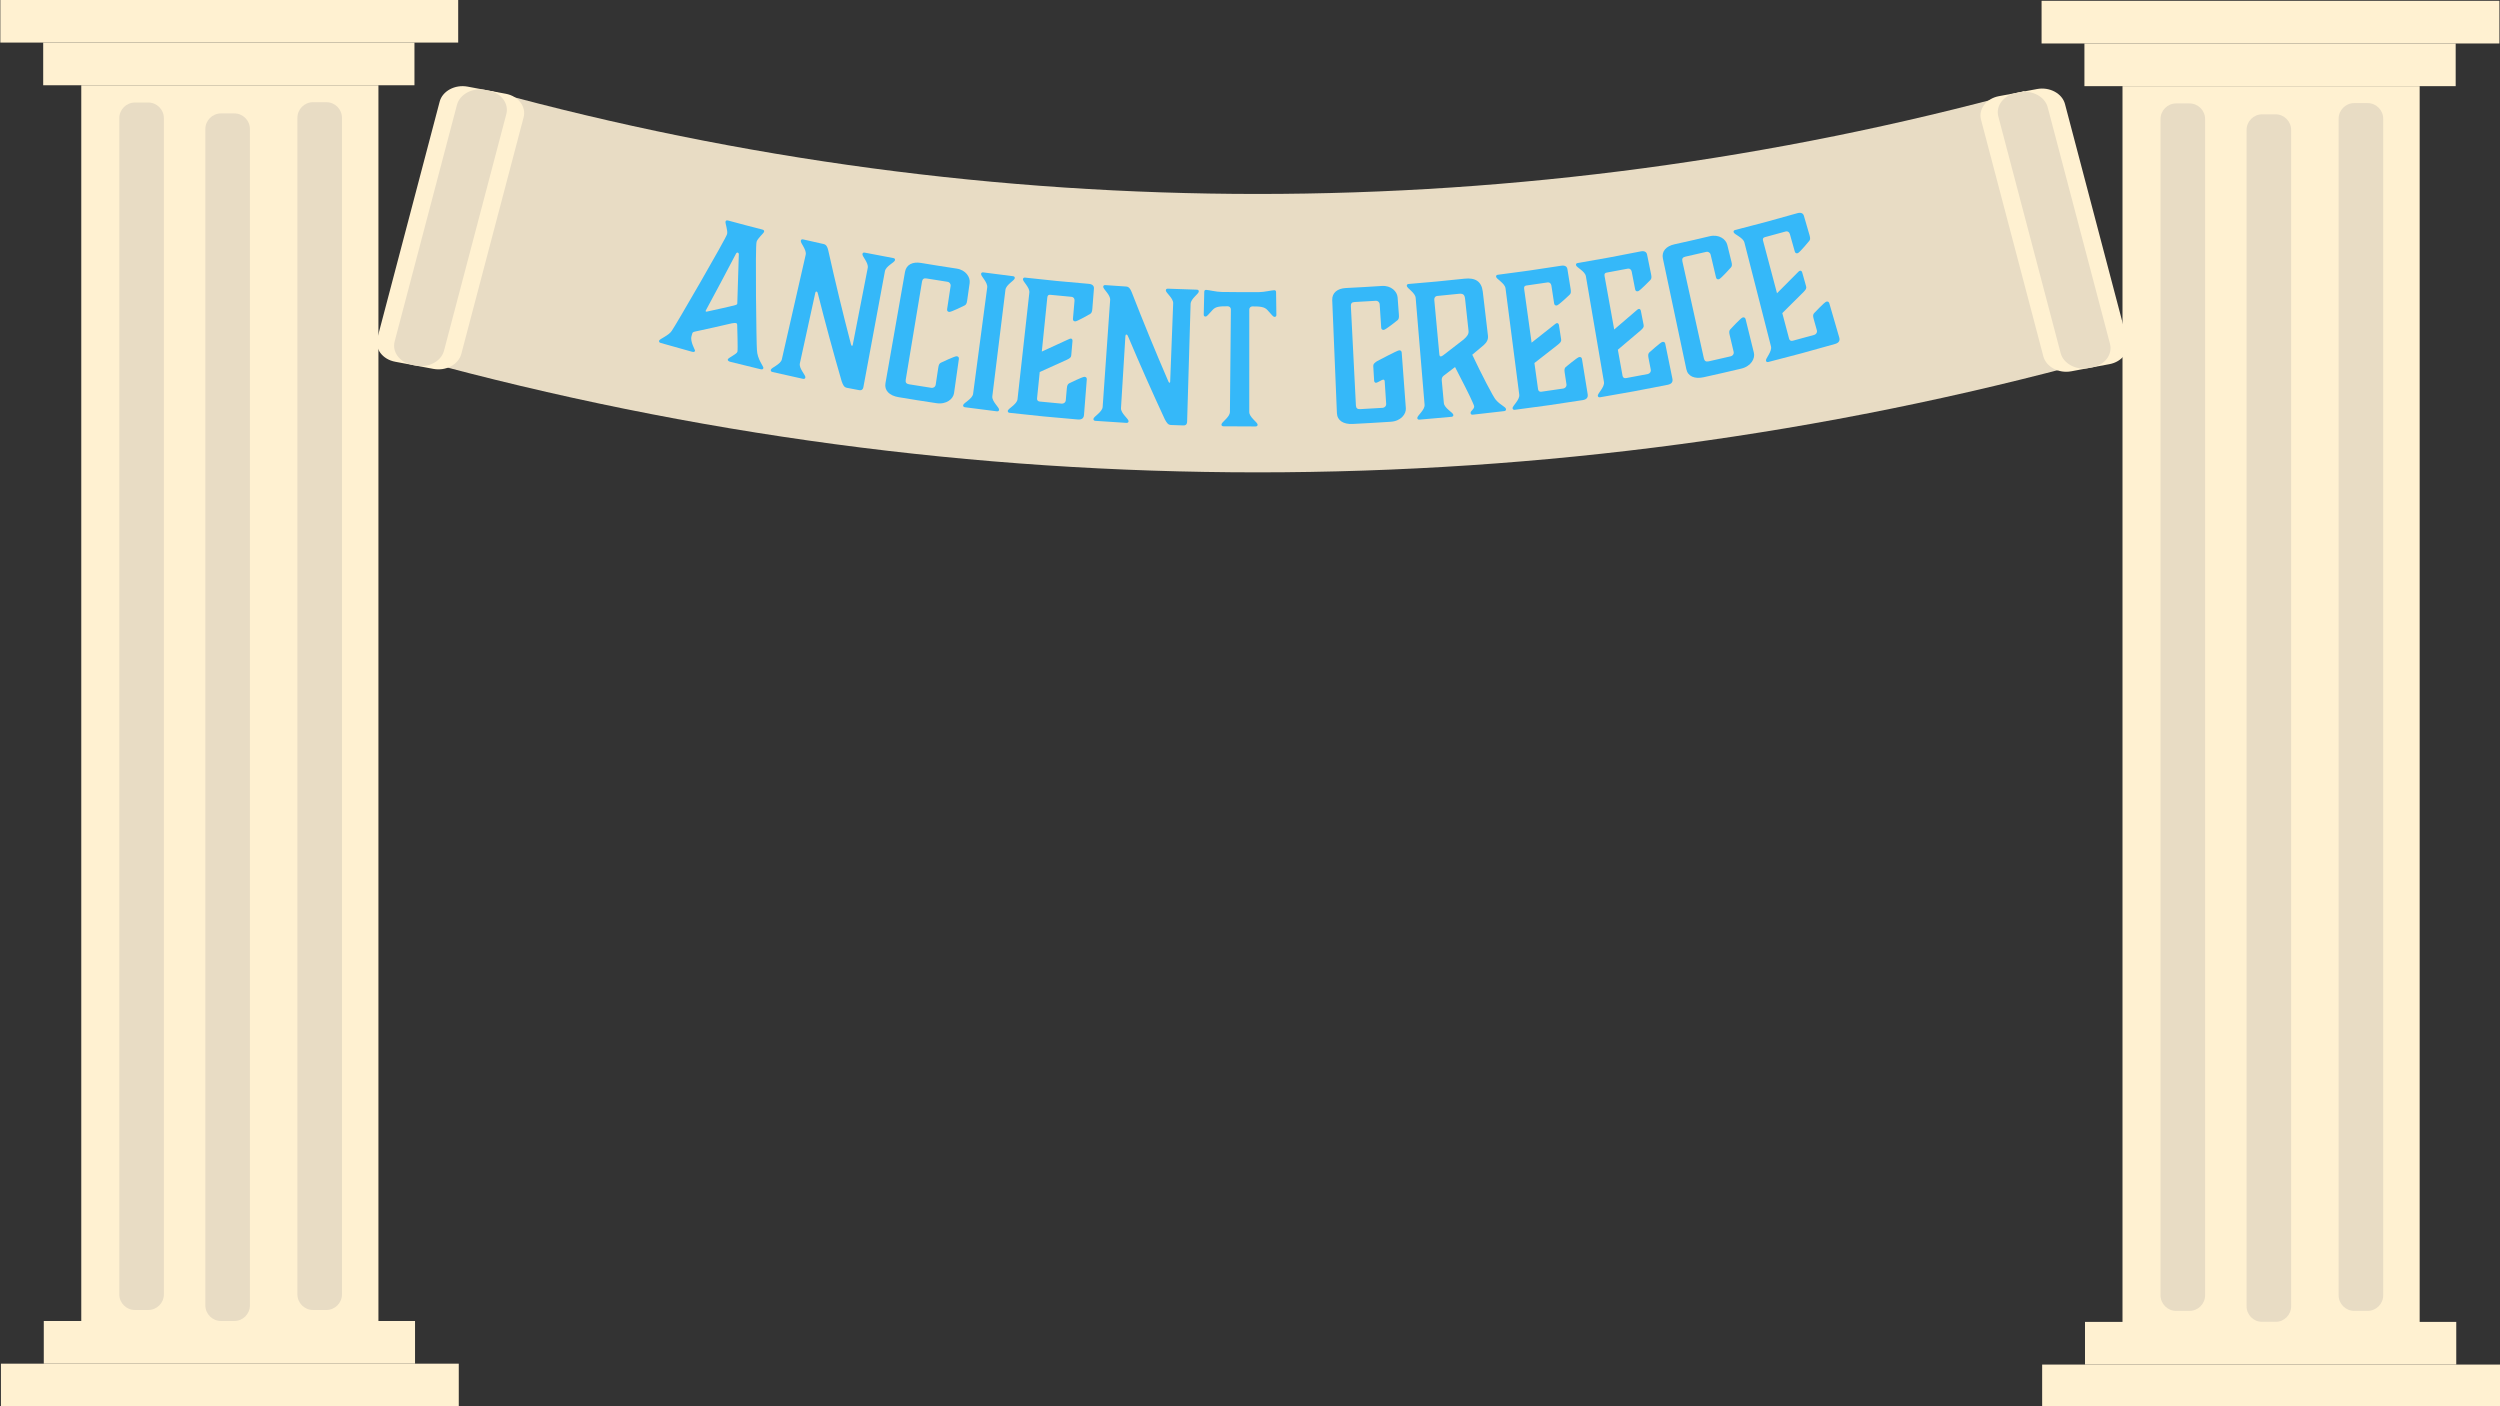 <?xml version="1.0" encoding="iso-8859-1"?>
<!-- Generator: Adobe Illustrator 25.2.0, SVG Export Plug-In . SVG Version: 6.00 Build 0)  -->
<svg version="1.1" xmlns="http://www.w3.org/2000/svg" xmlns:xlink="http://www.w3.org/1999/xlink" x="0px" y="0px"
	 viewBox="0 0 1920 1080" style="enable-background:new 0 0 1920 1080;" xml:space="preserve">
<rect x="0" y="0" width="1920" height="1080" fill="#333333" stroke="none"/>
<g id="Layer_1">
	<g>
		<rect x="62.42" y="65.477" style="fill:#FFF1D1;" width="228.214" height="958.497"/>
	</g>
	<path style="fill:#E8DCC4;" d="M179.942,1014.523H169.71c-6.6,0-12-5.4-12-12V99.103c0-6.6,5.4-12,12-12h10.232c6.6,0,12,5.4,12,12
		v903.42C191.942,1009.123,186.542,1014.523,179.942,1014.523z"/>
	<path style="fill:#E8DCC4;" d="M113.855,1006.076h-10.232c-6.6,0-12-5.4-12-12V90.735c0-6.6,5.4-12,12-12h10.232
		c6.6,0,12,5.4,12,12v903.341C125.855,1000.676,120.455,1006.076,113.855,1006.076z"/>
	<path style="fill:#E8DCC4;" d="M250.639,1006.076h-10.232c-6.6,0-12-5.4-12-12V90.48c0-6.6,5.4-12,12-12h10.232c6.6,0,12,5.4,12,12
		v903.596C262.639,1000.676,257.239,1006.076,250.639,1006.076z"/>
	<g>
		<rect x="33.177" y="32.7" style="fill:#FFF1D1;" width="285.122" height="32.777"/>
	</g>
	<g>
		<rect x="0.268" y="-0.078" style="fill:#FFF1D1;" width="351.625" height="32.777"/>
	</g>
	<g>
		<rect x="33.623" y="1014.523" style="fill:#FFF1D1;" width="285.122" height="32.777"/>
	</g>
	<g>
		<rect x="0.714" y="1047.3" style="fill:#FFF1D1;" width="351.625" height="32.777"/>
	</g>
	<g>
		<rect x="1630.081" y="66.166" style="fill:#FFF1D1;" width="228.214" height="958.497"/>
	</g>
	<path style="fill:#E8DCC4;" d="M1747.602,1015.212h-10.232c-6.6,0-12-5.4-12-12V99.792c0-6.6,5.4-12,12-12h10.232
		c6.6,0,12,5.4,12,12v903.42C1759.602,1009.812,1754.202,1015.212,1747.602,1015.212z"/>
	<path style="fill:#E8DCC4;" d="M1681.516,1006.765h-10.232c-6.6,0-12-5.4-12-12V91.424c0-6.6,5.4-12,12-12h10.232
		c6.6,0,12,5.4,12,12v903.341C1693.516,1001.365,1688.116,1006.765,1681.516,1006.765z"/>
	<path style="fill:#E8DCC4;" d="M1818.299,1006.765h-10.232c-6.6,0-12-5.4-12-12V91.169c0-6.6,5.4-12,12-12h10.232
		c6.6,0,12,5.4,12,12v903.596C1830.299,1001.365,1824.899,1006.765,1818.299,1006.765z"/>
	<g>
		<rect x="1600.838" y="33.389" style="fill:#FFF1D1;" width="285.122" height="32.777"/>
	</g>
	<g>
		<rect x="1567.928" y="0.611" style="fill:#FFF1D1;" width="351.625" height="32.777"/>
	</g>
	<g>
		<rect x="1601.284" y="1015.212" style="fill:#FFF1D1;" width="285.122" height="32.777"/>
	</g>
	<g>
		<rect x="1568.375" y="1047.99" style="fill:#FFF1D1;" width="351.625" height="32.777"/>
	</g>
	<g>
		<g>
			<path style="fill:#E8DCC4;" d="M1611.129,276.092c-422.448,115.569-868.181,115.569-1290.629,0
				c18.806-68.743,37.612-137.486,56.418-206.229c385.515,105.465,792.278,105.465,1177.793,0
				C1573.517,138.605,1592.323,207.348,1611.129,276.092z"/>
		</g>
		<g>
			<path style="fill:#FFF1D1;" d="M332.85,283.31l-29.393-5.503c-9.644-1.806-15.782-9.936-13.641-18.068L337.67,78.027
				c2.141-8.132,11.784-13.307,21.428-11.502l29.393,5.503c9.644,1.806,15.782,9.936,13.641,18.068l-47.854,181.712
				C352.137,279.94,342.494,285.116,332.85,283.31z"/>
		</g>
		<path style="fill:#E8DCC4;" d="M319.574,280.824l-2.84-0.532c-9.644-1.806-15.782-9.936-13.641-18.068l47.854-181.712
			c2.141-8.132,11.784-13.307,21.428-11.502l2.84,0.532c9.644,1.806,15.782,9.936,13.641,18.068l-47.854,181.712
			C338.86,277.454,329.218,282.63,319.574,280.824z"/>
		<g>
			<path style="fill:#FFF1D1;" d="M1564.471,68.374l-29.393,5.503c-9.644,1.806-15.782,9.936-13.641,18.068l47.854,181.712
				c2.141,8.132,11.784,13.307,21.428,11.502l29.393-5.503c9.644-1.806,15.782-9.936,13.641-18.068l-47.854-181.712
				C1583.757,71.744,1574.115,66.568,1564.471,68.374z"/>
		</g>
		<path style="fill:#E8DCC4;" d="M1551.194,70.859l-2.84,0.532c-9.644,1.806-15.782,9.936-13.641,18.068l47.854,181.712
			c2.141,8.132,11.784,13.307,21.428,11.502l2.84-0.532c9.644-1.806,15.782-9.936,13.641-18.068l-47.854-181.712
			C1570.481,74.229,1560.839,69.054,1551.194,70.859z"/>
	</g>
	<g>
		<g>
			<path style="fill:#35B8F9;" d="M585.226,176.216c1.502,0.381,1.811,0.886,1.574,1.827c-0.268,1.076-5.09,5.137-5.744,7.684
				c-1.162,3.456-0.138,79.603,0.264,82.938c0.222,7.321,5.256,12.787,4.974,13.997c-0.254,1.078-0.905,1.21-2.514,0.828
				c-7.612-1.808-15.214-3.672-22.806-5.591c-1.168-0.296-2.268-0.861-1.994-1.934c0.311-1.203,6.894-3.967,7.361-5.852
				c0.456-1.882-0.168-18.886-0.173-20.604c-0.082-0.878-0.3-1.219-1.017-1.402c-0.43-0.11-1.5-0.097-3.106,0.205
				c-9.211,2.16-18.476,4.237-27.795,6.231c-1.479,0.313-2.309,0.514-2.603,1.582c-0.196,0.712-0.392,1.424-0.588,2.135
				c-1.147,4.139,2.871,10.547,2.732,11.08c-0.254,0.936-0.799,1.218-2.399,0.782c-8-2.183-15.987-4.429-23.962-6.737
				c-1.015-0.294-1.479-0.861-1.208-1.792c0.39-1.324,7.406-3.911,9.656-7.447c2.537-3.411,42.111-71.73,42.529-74.38
				c0.684-2.539-1.518-8.448-1.222-9.517c0.257-0.935,0.774-1.223,2.271-0.815C568.03,171.772,576.621,174.032,585.226,176.216z
				 M567.416,195.21c0,0-0.031-1.01-0.861-1.228c-0.691-0.182-1.215,0.682-1.215,0.682c-7.674,14.679-15.457,29.316-23.349,43.909
				c-0.109,0.401-0.039,0.707,0.246,0.784c0.143,0.039,0.464-0.018,0.785-0.073c4.584-1.037,18.124-3.909,22.037-5.063
				c0.671-0.256,1.024-0.451,1.162-0.988c0.069-0.268,0.061-1.413,0.061-1.413C566.599,219.608,566.977,207.405,567.416,195.21z"/>
			<path style="fill:#35B8F9;" d="M650.469,297.859c-2.211-0.429-2.979-1.99-4.06-5.024c-6.459-22.248-12.506-44.52-18.141-66.807
				c-0.41-1.506-0.462-1.943-1.166-2.096c-0.563-0.123-0.793,0.252-1.029,1.333c-3.926,17.942-7.853,35.885-11.779,53.827
				c-0.866,3.924,4.61,9.077,4.239,10.834c-0.203,0.948-0.878,1.228-1.907,1.006c-7.786-1.68-15.562-3.417-23.329-5.213
				c-1.025-0.237-1.518-0.778-1.298-1.722c0.412-1.748,7.564-4.079,8.451-7.999c6.105-26.771,12.21-53.541,18.316-80.312
				c0.885-3.912-4.161-9.051-3.748-10.806c0.219-0.945,0.861-1.221,1.821-0.999c5.211,1.205,10.426,2.381,15.646,3.53
				c2.061,0.453,3,2.075,3.654,5.05c5.336,23.965,11.128,47.923,17.379,71.86c0.182,0.6,0.365,1.2,0.798,1.284
				c0.433,0.084,0.592-0.731,0.592-0.731c3.84-19.704,7.679-39.407,11.519-59.111c0.76-3.938-4.436-8.912-4.08-10.68
				c0.189-0.951,0.822-1.248,1.786-1.057c7.305,1.446,14.618,2.838,21.938,4.175c0.966,0.177,1.445,0.685,1.272,1.639
				c-0.317,1.775-6.973,4.493-7.714,8.435c-5.521,29.718-11.042,59.437-16.563,89.155c-0.253,1.36-1.095,2.613-3.309,2.199
				C656.66,299.049,653.564,298.459,650.469,297.859z"/>
			<path style="fill:#35B8F9;" d="M730.065,219.719c0.268-1.78-0.962-3.086-2.219-3.278c-5.446-0.833-10.888-1.696-16.327-2.588
				c-2.091-0.343-3.086,0.473-3.427,2.522c-4.164,25.084-8.328,50.168-12.493,75.252c-0.34,2.048,0.382,3.152,2.587,3.514
				c5.731,0.94,11.466,1.849,17.204,2.727c1.325,0.203,2.962-0.669,3.23-2.449c0.662-4.381,1.325-8.761,1.987-13.142
				c0.352-2.327,0.933-3.219,2.053-3.751c0.011,0.01,10.7-5.132,12.136-4.937c1.303,0.186,1.786,0.954,1.611,2.187
				c-1.237,8.727-2.474,17.454-3.712,26.181c-0.615,4.385-5.784,8.839-13.498,7.688c-9.732-1.455-19.454-2.998-29.165-4.631
				c-6.955-1.17-10.984-5.12-9.997-10.708c5.002-28.499,10.003-56.998,15.005-85.497c0.987-5.591,5.821-7.967,12.32-6.874
				c9.087,1.527,18.184,2.972,27.291,4.333c7.202,1.075,10.652,6.725,10.035,11.115c-0.635,4.478-1.27,8.955-1.904,13.433
				c-0.331,2.33-0.889,3.23-1.976,3.774c0.011,0.01-10.429,5.205-11.858,4.981c-1.276-0.192-1.739-0.962-1.553-2.194
				C728.285,231.491,729.175,225.605,730.065,219.719z"/>
			<path style="fill:#35B8F9;" d="M762.104,304.317c-0.498,3.987,5.408,8.608,5.2,10.392c-0.115,0.963-0.759,1.304-1.799,1.179
				c-8.125-0.977-16.245-2.015-24.359-3.115c-1.039-0.141-1.576-0.634-1.445-1.594c0.249-1.779,7.13-4.764,7.651-8.748
				c3.609-27.22,7.218-54.44,10.827-81.66c0.52-3.977-4.954-8.625-4.705-10.411c0.131-0.961,0.743-1.296,1.715-1.164
				c7.592,1.029,15.191,2.001,22.794,2.915c0.974,0.117,1.481,0.595,1.366,1.558c-0.208,1.791-6.673,4.912-7.171,8.892
				C768.821,249.814,765.463,277.065,762.104,304.317z"/>
			<path style="fill:#35B8F9;" d="M825.237,230.945c0.145-1.656-0.881-2.857-2.145-2.971c-5.524-0.494-11.046-1.018-16.565-1.572
				c-1.263-0.127-2.034,0.49-2.188,2.005c-1.41,13.865-2.82,27.731-4.231,41.596c6.47-2.914,12.901-5.867,19.294-8.86
				c1.509-0.699,2.418-1.175,3.135-1.111c0.86,0.076,1.218,0.941,1.134,1.906c-0.32,3.678-0.641,7.356-0.961,11.033
				c-0.144,1.655-1.216,2.257-3.355,3.318c-6.904,3.184-13.852,6.323-20.843,9.416c-0.687,6.749-1.373,13.497-2.059,20.246
				c-0.14,1.377,0.662,2.295,1.994,2.428c5.668,0.569,11.339,1.107,17.011,1.616c1.332,0.12,2.91-0.853,3.066-2.647
				c0.267-3.034,0.533-6.068,0.8-9.103c0.206-2.345,0.731-3.271,1.817-3.871c0.01,0.01,10.31-5.099,11.76-4.993
				c1.314,0.105,1.845,0.841,1.747,2.083c-0.713,9.063-1.425,18.126-2.138,27.19c-0.194,2.483-1.646,3.761-4.776,3.506
				c-17.442-1.42-34.866-3.121-52.266-5.105c-1.041-0.119-1.588-0.6-1.477-1.563c0.211-1.784,7.023-4.915,7.459-8.909
				c3.029-27.29,6.059-54.581,9.089-81.871c0.436-3.987-5.132-8.517-4.92-10.308c0.111-0.963,0.715-1.312,1.689-1.2
				c16.236,1.851,32.494,3.439,48.768,4.765c3.068,0.249,4.216,1.726,4.065,3.658c-0.409,5.199-0.817,10.398-1.226,15.596
				c-0.184,2.346-0.685,3.279-1.731,3.89c0.011,0.009-10.042,5.849-11.476,5.715c-1.28-0.111-1.788-0.851-1.678-2.092
				C824.429,240.138,824.832,235.541,825.237,230.945z"/>
			<path style="fill:#35B8F9;" d="M899.362,326.402c-2.24-0.084-3.235-1.509-4.762-4.34c-9.751-20.99-19.097-42.067-28.036-63.22
				c-0.633-1.425-0.751-1.848-1.466-1.891c-0.572-0.035-0.741,0.371-0.808,1.476c-1.123,18.333-2.246,36.665-3.369,54.998
				c-0.253,4.01,5.917,8.259,5.82,10.052c-0.056,0.968-0.676,1.349-1.721,1.288c-7.911-0.461-15.819-0.98-23.723-1.557
				c-1.044-0.076-1.61-0.534-1.538-1.501c0.138-1.791,6.811-5.196,7.085-9.205c1.918-27.391,3.836-54.782,5.755-82.173
				c0.273-4.002-5.469-8.301-5.33-10.099c0.072-0.967,0.661-1.339,1.637-1.268c5.303,0.387,10.609,0.746,15.915,1.078
				c2.095,0.131,3.266,1.588,4.362,4.427c8.901,22.858,18.254,45.639,28.059,68.33c0.271,0.565,0.543,1.129,0.981,1.146
				c0.439,0.017,0.471-0.813,0.471-0.814c0.769-20.06,1.538-40.119,2.306-60.179c0.147-4.008-5.726-8.124-5.644-9.926
				c0.041-0.969,0.618-1.36,1.596-1.319c7.407,0.306,14.816,0.557,22.226,0.755c0.978,0.026,1.527,0.455,1.503,1.425
				c-0.041,1.803-6.177,5.511-6.304,9.52c-0.894,30.214-1.788,60.427-2.682,90.641c-0.041,1.383-0.679,2.751-2.92,2.681
				C905.636,326.626,902.499,326.518,899.362,326.402z"/>
			<path style="fill:#35B8F9;" d="M966.725,224.366c4.061-0.015,10.064-1.46,11.88-1.486c0.979-0.012,1.406,0.536,1.419,1.504
				c0.077,5.814,0.155,11.629,0.232,17.443c0.013,0.969-0.405,1.528-1.397,1.541c-0.991,0.011-1.863-1.221-5.432-5.203
				c-2.283-2.611-5.805-2.857-11.586-2.848c-1.409,0.002-2.397,1.109-2.397,2.355c-0.005,26.258-0.01,52.516-0.014,78.775
				c-0.007,4.018,6.407,7.883,6.419,9.679c0.004,0.97-0.593,1.387-1.638,1.39c-8.17,0.023-16.34-0.016-24.509-0.117
				c-1.046-0.013-1.638-0.436-1.626-1.406c0.029-1.796,6.48-5.599,6.511-9.617c0.246-26.257,0.492-52.514,0.738-78.771
				c0.011-1.246-0.965-2.362-2.374-2.378c-5.78-0.065-9.305,0.148-11.613,2.737c-3.607,3.948-4.492,5.172-5.482,5.151
				c-0.991-0.022-1.404-0.586-1.382-1.554c0.133-5.813,0.266-11.627,0.399-17.44c0.022-0.969,0.455-1.512,1.433-1.491
				c1.816,0.043,7.805,1.545,11.866,1.599C947.688,224.364,957.207,224.41,966.725,224.366z"/>
			<path style="fill:#35B8F9;" d="M1062.182,291.554c-0.876,0.057-4.111,2.342-5.43,2.421c-0.88,0.054-1.367-0.75-1.426-1.717
				c-0.221-3.685-0.443-7.37-0.664-11.055c-0.1-1.659,0.875-2.41,2.827-3.779c0.022,0.022,15.441-8.224,17.005-8.365
				c1.298-0.095,1.925,0.552,2.018,1.795c1.058,14.22,2.115,28.44,3.173,42.661c0.335,4.415-3.756,9.869-11.523,10.39
				c-9.797,0.654-19.599,1.22-29.404,1.697c-7.024,0.34-11.785-2.659-12.015-8.328c-1.199-28.91-2.397-57.82-3.595-86.729
				c-0.229-5.673,3.971-9.025,10.533-9.344c9.175-0.446,18.347-0.975,27.515-1.588c7.252-0.486,11.819,4.298,12.154,8.719
				c0.335,4.51,0.671,9.02,1.006,13.53c0.174,2.347-0.18,3.345-1.123,4.109c0.012,0.008-9.059,7.31-10.5,7.396
				c-1.284,0.085-1.901-0.569-1.981-1.812c-0.387-5.941-0.774-11.881-1.161-17.822c-0.118-1.796-1.596-2.81-2.862-2.729
				c-5.485,0.348-10.972,0.666-16.459,0.954c-2.11,0.111-2.906,1.121-2.801,3.195c1.287,25.395,2.573,50.79,3.86,76.185
				c0.105,2.073,1.043,2.998,3.268,2.881c5.782-0.304,11.564-0.639,17.344-1.006c1.335-0.084,2.744-1.286,2.627-3.082
				c-0.372-5.71-0.744-11.42-1.116-17.131C1063.388,292.03,1063.059,291.497,1062.182,291.554z"/>
			<path style="fill:#35B8F9;" d="M1088.48,321.03c-0.137-1.791,5.94-6.175,5.599-10.179c-2.283-27.363-4.566-54.726-6.849-82.089
				c-0.34-3.997-6.672-7.37-6.809-9.168c-0.077-0.967,0.448-1.425,1.425-1.503c14.276-1.149,28.539-2.499,42.786-4.052
				c8.346-0.913,13.201,1.985,14.145,9.963c1.32,11.229,2.64,22.457,3.959,33.686c0.372,3.162-0.98,5.274-3.221,7.343
				c-2.924,2.473-5.862,4.938-8.814,7.395c7.003,14.84,16.249,32.723,18.149,34.727c3.967,4.413,7.537,5.231,7.754,7.018
				c0.118,0.963-0.427,1.447-1.467,1.573c-7.977,0.965-15.958,1.871-23.945,2.717c-1.041,0.11-1.68-0.24-1.781-1.205
				c-0.187-1.789,2.993-2.961,2.741-5.302c-0.044-0.414-0.43-1.207-1.035-2.675c-2.588-5.988-8.381-17.212-13.65-27.401
				c-2.91,2.238-5.832,4.468-8.766,6.69c-1.236,0.951-1.561,2.232-1.42,3.748c0.532,5.744,1.065,11.488,1.598,17.232
				c0.364,4.002,7.116,7.256,7.294,9.043c0.093,0.965-0.462,1.436-1.505,1.536c-8.142,0.779-16.287,1.496-24.437,2.152
				C1089.186,322.364,1088.557,321.997,1088.48,321.03z M1101.531,230.284c1.299,14.015,2.598,28.03,3.898,42.044
				c0.091,0.964,0.574,1.476,1.153,1.422c0.724-0.067,1.948-1.017,1.947-1.017c5.216-3.97,10.393-7.967,15.531-11.988
				c2.925-2.536,4.03-4.329,3.778-6.668c-0.889-8.212-1.778-16.425-2.666-24.637c-0.344-3.167-1.584-4.144-4.81-3.803
				c-5.564,0.586-11.131,1.142-16.7,1.667C1102.399,227.422,1101.378,228.629,1101.531,230.284z"/>
			<path style="fill:#35B8F9;" d="M1191.466,219.263c-0.25-1.643-1.536-2.567-2.792-2.377c-5.493,0.829-10.99,1.629-16.49,2.398
				c-1.259,0.176-1.863,0.958-1.654,2.467c1.913,13.805,3.826,27.61,5.74,41.415c5.602-4.364,11.16-8.758,16.672-13.181
				c1.304-1.037,2.075-1.714,2.788-1.823c0.856-0.13,1.408,0.625,1.556,1.583c0.56,3.649,1.119,7.298,1.679,10.947
				c0.251,1.642-0.649,2.481-2.479,4.019c-5.965,4.73-11.981,9.426-18.049,14.088c0.931,6.719,1.862,13.439,2.794,20.158
				c0.19,1.372,1.187,2.073,2.514,1.887c5.648-0.791,11.293-1.611,16.935-2.462c1.325-0.2,2.63-1.519,2.358-3.298
				c-0.459-3.011-0.919-6.022-1.378-9.033c-0.354-2.327-0.064-3.351,0.851-4.192c0.012,0.007,8.828-7.398,10.265-7.64
				c1.305-0.21,1.995,0.379,2.195,1.609c1.454,8.974,2.908,17.948,4.362,26.922c0.399,2.458-0.71,4.043-3.82,4.539
				c-17.32,2.757-34.674,5.233-52.055,7.427c-1.041,0.131-1.687-0.206-1.807-1.169c-0.218-1.783,5.663-6.438,5.14-10.422
				c-3.519-27.232-7.037-54.463-10.556-81.695c-0.521-3.977-7.005-7.059-7.224-8.85c-0.12-0.962,0.384-1.444,1.358-1.566
				c16.218-2.047,32.411-4.356,48.573-6.928c3.047-0.486,4.514,0.677,4.824,2.59c0.834,5.148,1.668,10.295,2.502,15.443
				c0.376,2.323,0.11,3.348-0.763,4.19c0.013,0.006-8.393,8.064-9.819,8.273c-1.271,0.196-1.942-0.403-2.13-1.635
				C1192.858,228.387,1192.162,223.825,1191.466,219.263z"/>
			<path style="fill:#35B8F9;" d="M1253.137,208.562c-0.319-1.631-1.641-2.502-2.89-2.261c-5.464,1.054-10.933,2.079-16.406,3.073
				c-1.252,0.227-1.825,1.034-1.555,2.532c2.474,13.716,4.947,27.431,7.421,41.147c5.43-4.59,10.814-9.208,16.152-13.854
				c1.262-1.089,2.007-1.798,2.716-1.936c0.851-0.166,1.436,0.567,1.621,1.518c0.708,3.623,1.416,7.247,2.123,10.87
				c0.317,1.63-0.549,2.506-2.319,4.118c-5.779,4.971-11.609,9.911-17.493,14.817c1.204,6.676,2.408,13.352,3.612,20.028
				c0.246,1.363,1.272,2.022,2.592,1.783c5.62-1.022,11.236-2.073,16.848-3.155c1.318-0.254,2.57-1.626,2.226-3.392
				c-0.582-2.99-1.163-5.98-1.745-8.969c-0.45-2.31-0.2-3.346,0.682-4.223c0.012,0.007,8.537-7.755,9.965-8.056
				c1.298-0.264,2.013,0.297,2.262,1.518c1.819,8.907,3.637,17.815,5.456,26.722c0.5,2.44-0.548,4.07-3.64,4.693
				c-17.225,3.467-34.491,6.653-51.794,9.556c-1.036,0.174-1.696-0.137-1.855-1.094c-0.29-1.772,5.405-6.665,4.721-10.624
				c-4.624-27.066-9.248-54.132-13.872-81.198c-0.682-3.953-7.296-6.767-7.587-8.547c-0.16-0.956,0.326-1.458,1.295-1.621
				c16.145-2.709,32.257-5.681,48.329-8.915c3.03-0.61,4.546,0.491,4.934,2.39c1.043,5.109,2.086,10.219,3.13,15.328
				c0.47,2.306,0.246,3.341-0.594,4.218c0.014,0.006-8.074,8.403-9.494,8.671c-1.265,0.248-1.959-0.323-2.198-1.546
				C1254.9,217.621,1254.019,213.092,1253.137,208.562z"/>
			<path style="fill:#35B8F9;" d="M1313.781,195.627c-0.416-1.751-2.051-2.502-3.292-2.21c-5.383,1.265-10.772,2.5-16.166,3.706
				c-2.075,0.463-2.694,1.593-2.246,3.62c5.5,24.825,11,49.651,16.5,74.476c0.448,2.027,1.532,2.781,3.719,2.293
				c5.683-1.271,11.361-2.573,17.034-3.906c1.308-0.307,2.508-1.729,2.093-3.481c-1.021-4.311-2.042-8.622-3.063-12.933
				c-0.542-2.29-0.335-3.335,0.511-4.247c0.013,0.006,8.05-8.765,9.464-9.123c1.285-0.315,2.021,0.216,2.32,1.426
				c2.11,8.558,4.221,17.115,6.332,25.673c1.067,4.298-2.086,10.364-9.706,12.185c-9.611,2.293-19.237,4.497-28.878,6.613
				c-6.906,1.514-12.125-0.645-13.295-6.197c-5.998-28.306-11.995-56.612-17.993-84.919c-1.171-5.555,2.434-9.565,8.886-10.98
				c9.022-1.98,18.03-4.042,27.023-6.188c7.113-1.699,12.442,2.249,13.51,6.552c1.083,4.391,2.166,8.782,3.249,13.173
				c0.563,2.285,0.377,3.329-0.431,4.241c0.013,0.006-7.774,8.733-9.188,9.059c-1.261,0.3-1.98-0.242-2.267-1.454
				C1316.525,207.213,1315.153,201.42,1313.781,195.627z"/>
			<path style="fill:#35B8F9;" d="M1374.614,179.756c-0.451-1.6-1.843-2.359-3.076-2.016c-5.386,1.502-10.779,2.973-16.177,4.415
				c-1.235,0.33-1.744,1.181-1.353,2.653c3.578,13.47,7.157,26.939,10.735,40.409c5.066-5.023,10.085-10.07,15.056-15.142
				c1.176-1.19,1.865-1.958,2.564-2.154c0.84-0.235,1.482,0.447,1.745,1.379c1,3.554,1.999,7.108,2.999,10.661
				c0.449,1.599-0.348,2.544-1.991,4.296c-5.386,5.433-10.826,10.837-16.321,16.212c1.742,6.556,3.483,13.112,5.225,19.668
				c0.356,1.338,1.436,1.912,2.738,1.564c5.543-1.481,11.082-2.992,16.613-4.533c1.299-0.362,2.444-1.833,1.957-3.566
				c-0.823-2.933-1.645-5.865-2.468-8.798c-0.636-2.266-0.467-3.319,0.344-4.267c0.012,0.006,7.926-8.436,9.332-8.854
				c1.278-0.37,2.041,0.13,2.387,1.326c2.536,8.73,5.073,17.46,7.609,26.191c0.696,2.392-0.221,4.102-3.268,4.979
				c-16.969,4.879-33.998,9.476-51.08,13.791c-1.023,0.258-1.708,0.003-1.944-0.938c-0.433-1.743,4.873-7.088,3.87-10.979
				c-6.804-26.602-13.608-53.203-20.411-79.805c-1.001-3.884-7.846-6.147-8.28-7.897c-0.237-0.941,0.209-1.48,1.166-1.722
				c15.939-4.027,31.829-8.315,47.663-12.866c2.984-0.859,4.591,0.114,5.132,1.975c1.455,5.008,2.91,10.016,4.365,15.023
				c0.657,2.26,0.516,3.31-0.256,4.254c0.014,0.005-7.41,9.044-8.81,9.428c-1.247,0.351-1.987-0.16-2.325-1.36
				C1377.107,188.642,1375.86,184.199,1374.614,179.756z"/>
		</g>
	</g>
	<rect x="1398.318" y="831.649" style="fill:none;" width="2.22" height="0"/>
	<rect x="1291.763" y="412.09" style="fill:none;" width="2.22" height="0"/>
</g>
<g id="Layer_4" style="display:none;">
	
		<linearGradient id="SVGID_1_" gradientUnits="userSpaceOnUse" x1="838.679" y1="443.633" x2="838.679" y2="794.739" gradientTransform="matrix(0.86 0.024 0.057 0.988 108.245 -19.962)">
		<stop  offset="0" style="stop-color:#F7931E"/>
		<stop  offset="1" style="stop-color:#C1272D"/>
	</linearGradient>
	<path style="display:inline;fill:url(#SVGID_1_);" d="M701.708,516.303c0,0,59.58-57.158,111.099-3.032
		s11.178,188.942,14.986,201.705c3.808,12.763,43.866,67.993,86.2,71.578c42.334,3.585,106.892-43.475,109.766-53.599
		c2.874-10.124,10.663-56.463-19.303-123.97c-29.966-67.507-52.259-122.467-109.12-161.568S701.708,516.303,701.708,516.303z"/>
	<linearGradient id="SVGID_2_" gradientUnits="userSpaceOnUse" x1="926.183" y1="263.206" x2="926.183" y2="762.016">
		<stop  offset="0" style="stop-color:#F7931E"/>
		<stop  offset="1" style="stop-color:#C1272D"/>
	</linearGradient>
	<path style="display:inline;fill:url(#SVGID_2_);" d="M960.138,757.432c0,0-78.397-78.337-69.518-142.393
		c8.88-64.057,28.859-46.297,46.618-108.454s11.099-53.277-22.199-93.235c-33.298-39.958-88.796-79.916-88.796-79.916
		s91.015,31.078,110.994,55.497s-2.22-107.156-62.157-125.724c0,0,119.874,10.29,135.413,134.604s-37.659,137.633-35.479,170.931
		s16.758,84.356,38.327,108.775C1034.913,701.935,1036.316,781.85,960.138,757.432z"/>
	<linearGradient id="SVGID_3_" gradientUnits="userSpaceOnUse" x1="1000.165" y1="325.519" x2="1000.165" y2="699.704">
		<stop  offset="0" style="stop-color:#F7931E"/>
		<stop  offset="1" style="stop-color:#C1272D"/>
	</linearGradient>
	<path style="display:inline;fill:url(#SVGID_3_);" d="M929.84,539.747c70.06-77.345,129.974-11.622,121.903-87.493
		s-62.672-126.736-62.672-126.736s100.581,58.863,109.454,90.415s13.576,132.685-44.042,197.15
		c-57.619,64.465-102.193,90.901-123.857,86.061C908.961,694.305,866.437,609.744,929.84,539.747z"/>
	<path style="display:inline;fill:#721919;" d="M1210.344,574.884c0,148.721-120.563,269.284-269.284,269.284
		S671.776,723.606,671.776,574.884H1210.344z"/>
	
		<rect x="911.753" y="702.895" transform="matrix(0.707 0.707 -0.707 0.707 852.273 -414.252)" style="display:inline;fill:#721919;" width="28.859" height="237.528"/>
	
		<rect x="941.508" y="702.895" transform="matrix(-0.707 0.707 -0.707 -0.707 2212.888 726.71)" style="display:inline;fill:#721919;" width="28.859" height="237.528"/>
</g>
<g id="Layer_3" style="display:none;">
	<g style="display:inline;">
		<path style="fill:#00A237;" d="M1094.718,517.052c0,0-34.062,38.362-2.79,62.98
			C1091.928,580.032,1125.117,561.309,1094.718,517.052z"/>
		<path style="fill:#00A237;" d="M1051.371,533.087c0,0-17.899,48.078,20.156,59.733
			C1071.527,592.821,1095.708,563.37,1051.371,533.087z"/>
		<path style="fill:#00A237;" d="M1093.978,588.585c0,0-48.114,17.801-32.121,54.245
			C1061.856,642.831,1099.952,641.943,1093.978,588.585z"/>
		<path style="fill:#00A237;" d="M1048.187,582.318c0,0-38.431,33.983-10.35,62.187
			C1037.837,644.505,1073.038,629.912,1048.187,582.318z"/>
		<path style="fill:#00A237;" d="M1058.603,658.674c0,0-50.514-8.951-55.129,30.579
			C1003.474,689.254,1036.797,707.738,1058.603,658.674z"/>
		<path style="fill:#00A237;" d="M1022.256,630.127c0,0-50.336,9.906-40.355,48.434
			C981.901,678.561,1019.651,683.755,1022.256,630.127z"/>
		<path style="fill:#00A237;" d="M1078.685,461.926c0,0-29.723,41.814,4.023,62.914
			C1082.708,524.84,1113.683,502.644,1078.685,461.926z"/>
		<path style="fill:#00A237;" d="M1035.037,475.991c0,0-11.188,50.067,28.099,56.434
			C1063.136,532.424,1083.083,499.956,1035.037,475.991z"/>
		<path style="fill:#00A237;" d="M1044.093,406.061c0,0-18.339,47.912,19.608,59.915
			C1063.701,465.977,1088.151,436.749,1044.093,406.061z"/>
		<path style="fill:#00A237;" d="M1000.372,432.839c0,0,7.947,50.682,46.832,42.202
			C1047.205,475.041,1053.859,437.521,1000.372,432.839z"/>
		<path style="fill:#00A237;" d="M823.879,523.713c0,0,35.624,36.916,5.4,62.81C829.279,586.524,795.342,569.193,823.879,523.713z"
			/>
		<path style="fill:#00A237;" d="M867.853,537.937c0,0,19.878,47.294-17.661,60.518
			C850.193,598.455,824.811,570.033,867.853,537.937z"/>
		<path style="fill:#00A237;" d="M827.586,595.155c0,0,48.811,15.79,34.343,52.866C861.929,648.021,823.829,648.714,827.586,595.155
			z"/>
		<path style="fill:#00A237;" d="M873.077,586.993c0,0,39.808,32.36,12.92,61.704C885.997,648.697,850.221,635.577,873.077,586.993z
			"/>
		<path style="fill:#00A237;" d="M865.837,663.716c0,0,50.1-11.039,56.35,28.267C922.187,691.982,889.659,711.833,865.837,663.716z"
			/>
		<path style="fill:#00A237;" d="M900.969,633.686c0,0,50.703,7.81,42.329,46.718C943.298,680.404,905.795,687.16,900.969,633.686z"
			/>
		<path style="fill:#00A237;" d="M837.611,467.97c0,0,31.432,40.545-1.41,63.026C836.201,530.996,804.333,510.104,837.611,467.97z"
			/>
		<path style="fill:#00A237;" d="M881.805,480.212c0,0,13.255,49.56-25.734,57.551C856.071,537.762,834.795,506.149,881.805,480.212
			z"/>
		<path style="fill:#00A237;" d="M869.856,410.718c0,0,20.31,47.11-17.106,60.677C852.751,471.395,827.11,443.207,869.856,410.718z"
			/>
		<path style="fill:#00A237;" d="M914.65,435.66c0,0-5.838,50.968-45.042,44.109C869.609,479.768,861.403,442.556,914.65,435.66z"/>
	</g>
</g>
<g id="Layer_2" style="display:none;">
	<path style="display:inline;fill:#00A237;" d="M1347.318-1176.276c0,0-112.854,127.101-9.245,208.667
		C1338.073-967.608,1448.036-1029.643,1347.318-1176.276z"/>
	<path style="display:inline;fill:#00A237;" d="M1203.701-1123.147c0,0-59.303,159.292,66.78,197.909
		C1270.48-925.238,1350.598-1022.815,1203.701-1123.147z"/>
	<path style="display:inline;fill:#00A237;" d="M1344.864-939.27c0,0-159.412,58.977-106.424,179.726
		C1238.441-759.544,1364.66-762.484,1344.864-939.27z"/>
	<path style="display:inline;fill:#00A237;" d="M1193.15-960.036c0,0-127.331,112.594-34.292,206.038
		C1158.859-753.999,1275.488-802.347,1193.15-960.036z"/>
	<path style="display:inline;fill:#00A237;" d="M1227.662-707.052c0,0-167.365-29.658-182.654,101.316
		C1045.008-605.736,1155.413-544.493,1227.662-707.052z"/>
	<path style="display:inline;fill:#00A237;" d="M1107.235-801.634c0,0-166.773,32.821-133.703,160.471
		C973.531-641.163,1098.606-623.952,1107.235-801.634z"/>
	<path style="display:inline;fill:#00A237;" d="M1294.198-1358.919c0,0-98.479,138.537,13.328,208.446
		C1307.526-1150.473,1410.152-1224.012,1294.198-1358.919z"/>
	<path style="display:inline;fill:#00A237;" d="M1149.581-1312.32c0,0-37.067,165.881,93.098,186.976
		C1242.68-1125.344,1308.769-1232.919,1149.581-1312.32z"/>
	<path style="display:inline;fill:#00A237;" d="M1179.587-1544.011c0,0-60.759,158.742,64.964,198.512
		C1244.551-1345.499,1325.559-1442.338,1179.587-1544.011z"/>
	<path style="display:inline;fill:#00A237;" d="M1034.731-1455.291c0,0,26.329,167.921,155.165,139.825
		C1189.896-1315.466,1211.945-1439.779,1034.731-1455.291z"/>
	<path style="display:inline;fill:#00A237;" d="M449.971-1154.205c0,0,118.029,122.31,17.892,208.104
		C467.862-946.101,355.421-1003.521,449.971-1154.205z"/>
	<path style="display:inline;fill:#00A237;" d="M595.668-1107.079c0,0,65.859,156.695-58.513,200.508
		C537.154-906.57,453.059-1000.74,595.668-1107.079z"/>
	<path style="display:inline;fill:#00A237;" d="M462.252-917.505c0,0,161.721,52.314,113.787,175.157
		C576.039-742.348,449.806-740.05,462.252-917.505z"/>
	<path style="display:inline;fill:#00A237;" d="M612.975-944.546c0,0,131.891,107.216,42.808,204.438
		C655.783-740.108,537.249-783.578,612.975-944.546z"/>
	<path style="display:inline;fill:#00A237;" d="M588.986-690.348c0,0,165.991-36.574,186.699,93.653
		C775.685-596.695,667.915-530.926,588.986-690.348z"/>
	<path style="display:inline;fill:#00A237;" d="M705.387-789.844c0,0,167.991,25.876,140.244,154.787
		C845.631-635.057,721.377-612.673,705.387-789.844z"/>
	<path style="display:inline;fill:#00A237;" d="M495.469-1338.895c0,0,104.14,134.333-4.671,208.82
		C490.798-1130.075,385.211-1199.294,495.469-1338.895z"/>
	<path style="display:inline;fill:#00A237;" d="M641.894-1298.334c0,0,43.915,164.201-85.263,190.677
		C556.631-1107.658,486.137-1212.398,641.894-1298.334z"/>
	<path style="display:inline;fill:#00A237;" d="M602.304-1528.581c0,0,67.291,156.085-56.674,201.036
		C545.63-1327.545,460.675-1420.941,602.304-1528.581z"/>
	<path style="display:inline;fill:#00A237;" d="M750.715-1445.946c0,0-19.342,168.868-149.232,146.141
		C601.483-1299.805,574.298-1423.097,750.715-1445.946z"/>
</g>
</svg>
